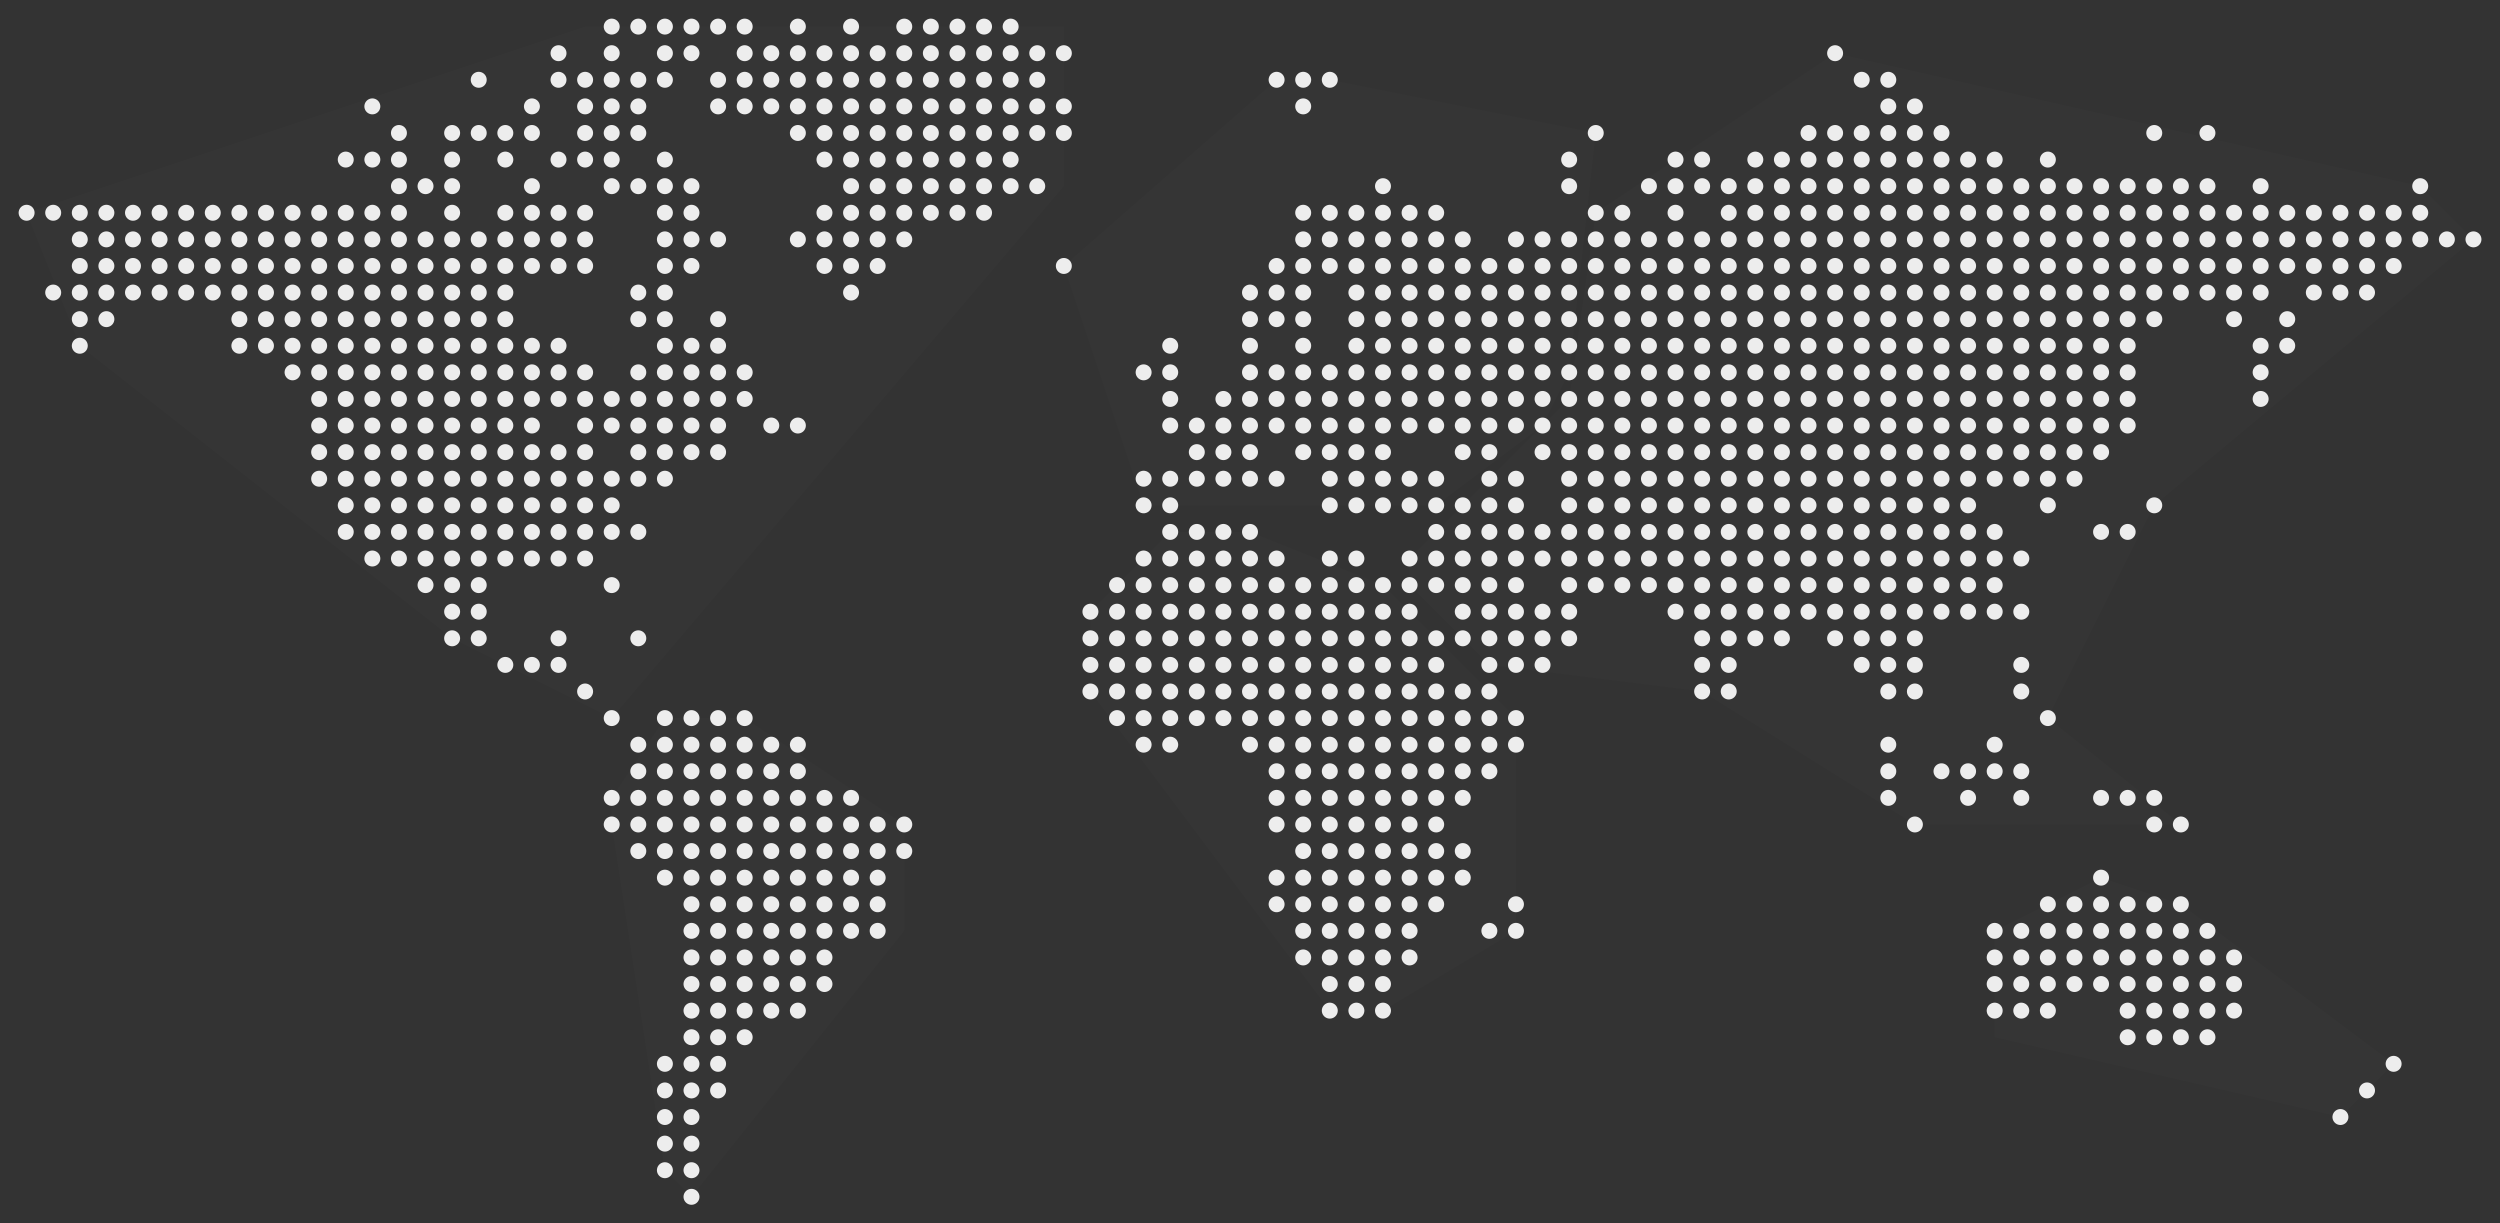 <svg viewBox="0 0 940 460" preserveAspectRatio="xMinYMin meet" width="940" height="460">
  <rect x="0" y="0" width="940" height="460" fill="#333333" stroke="none"/>
  <g stroke="none" fill="none" fill-rule="evenodd">
    <g>
      <path stroke="none" fill="#fff" fill-opacity="0.01" d="M790,330 L820,340 L900,400 L880,420 L750,390 L750,350 Z"></path>
      <path d="M790,330 h0 M770,340 h0 m10,0 h0 m10,0 h0 m10,0 h0 m10,0 h0 m10,0 h0 M750,350 h0 m10,0 h0 m10,0 h0 m10,0 h0 m10,0 h0 m10,0 h0 m10,0 h0 m10,0 h0 m10,0 h0 M750,360 h0 m10,0 h0 m10,0 h0 m10,0 h0 m10,0 h0 m10,0 h0 m10,0 h0 m10,0 h0 m10,0 h0 m10,0 h0 M750,370 h0 m10,0 h0 m10,0 h0 m10,0 h0 m10,0 h0 m10,0 h0 m10,0 h0 m10,0 h0 m10,0 h0 m10,0 h0 M750,380 h0 m10,0 h0 m10,0 h0 M800,380 h0 m10,0 h0 m10,0 h0 m10,0 h0 m10,0 h0 M800,390 h0 m10,0 h0 m10,0 h0 m10,0 h0 M900,400 h0 M890,410 h0 M880,420 h0" stroke-linecap="round" stroke-width="6" stroke="#EDEDED"></path>
    </g>
    <g>
      <path stroke="none" fill="#fff" fill-opacity="0.01" d="M690,20 L910,70 L930,90 L810,190 L770,270 L820,310 L720,310 L640,260 L560,250 L530,220 L530,210 L590,150 L600,80 Z"></path>
      <path d="M690,20 h0 M700,30 h0 m10,0 h0 M710,40 h0 m10,0 h0 M680,50 h0 m10,0 h0 m10,0 h0 m10,0 h0 m10,0 h0 m10,0 h0 M810,50 h0 M830,50 h0 M630,60 h0 m10,0 h0 M660,60 h0 m10,0 h0 m10,0 h0 m10,0 h0 m10,0 h0 m10,0 h0 m10,0 h0 m10,0 h0 m10,0 h0 m10,0 h0 M770,60 h0 M620,70 h0 m10,0 h0 m10,0 h0 m10,0 h0 m10,0 h0 m10,0 h0 m10,0 h0 m10,0 h0 m10,0 h0 m10,0 h0 m10,0 h0 m10,0 h0 m10,0 h0 m10,0 h0 m10,0 h0 m10,0 h0 m10,0 h0 m10,0 h0 m10,0 h0 m10,0 h0 m10,0 h0 m10,0 h0 M850,70 h0 M910,70 h0 M600,80 h0 m10,0 h0 M630,80 h0 M650,80 h0 m10,0 h0 m10,0 h0 m10,0 h0 m10,0 h0 m10,0 h0 m10,0 h0 m10,0 h0 m10,0 h0 m10,0 h0 m10,0 h0 m10,0 h0 m10,0 h0 m10,0 h0 m10,0 h0 m10,0 h0 m10,0 h0 m10,0 h0 m10,0 h0 m10,0 h0 m10,0 h0 m10,0 h0 m10,0 h0 m10,0 h0 m10,0 h0 m10,0 h0 m10,0 h0 M600,90 h0 m10,0 h0 m10,0 h0 m10,0 h0 m10,0 h0 m10,0 h0 m10,0 h0 m10,0 h0 m10,0 h0 m10,0 h0 m10,0 h0 m10,0 h0 m10,0 h0 m10,0 h0 m10,0 h0 m10,0 h0 m10,0 h0 m10,0 h0 m10,0 h0 m10,0 h0 m10,0 h0 m10,0 h0 m10,0 h0 m10,0 h0 m10,0 h0 m10,0 h0 m10,0 h0 m10,0 h0 m10,0 h0 m10,0 h0 m10,0 h0 m10,0 h0 m10,0 h0 m10,0 h0 M600,100 h0 m10,0 h0 m10,0 h0 m10,0 h0 m10,0 h0 m10,0 h0 m10,0 h0 m10,0 h0 m10,0 h0 m10,0 h0 m10,0 h0 m10,0 h0 m10,0 h0 m10,0 h0 m10,0 h0 m10,0 h0 m10,0 h0 m10,0 h0 m10,0 h0 m10,0 h0 m10,0 h0 m10,0 h0 m10,0 h0 m10,0 h0 m10,0 h0 m10,0 h0 m10,0 h0 m10,0 h0 m10,0 h0 m10,0 h0 m10,0 h0 M600,110 h0 m10,0 h0 m10,0 h0 m10,0 h0 m10,0 h0 m10,0 h0 m10,0 h0 m10,0 h0 m10,0 h0 m10,0 h0 m10,0 h0 m10,0 h0 m10,0 h0 m10,0 h0 m10,0 h0 m10,0 h0 m10,0 h0 m10,0 h0 m10,0 h0 m10,0 h0 m10,0 h0 m10,0 h0 m10,0 h0 m10,0 h0 m10,0 h0 m10,0 h0 M870,110 h0 m10,0 h0 m10,0 h0 M600,120 h0 m10,0 h0 m10,0 h0 m10,0 h0 m10,0 h0 m10,0 h0 m10,0 h0 m10,0 h0 m10,0 h0 m10,0 h0 m10,0 h0 m10,0 h0 m10,0 h0 m10,0 h0 m10,0 h0 m10,0 h0 m10,0 h0 m10,0 h0 m10,0 h0 m10,0 h0 m10,0 h0 m10,0 h0 M840,120 h0 M860,120 h0 M600,130 h0 m10,0 h0 m10,0 h0 m10,0 h0 m10,0 h0 m10,0 h0 m10,0 h0 m10,0 h0 m10,0 h0 m10,0 h0 m10,0 h0 m10,0 h0 m10,0 h0 m10,0 h0 m10,0 h0 m10,0 h0 m10,0 h0 m10,0 h0 m10,0 h0 m10,0 h0 m10,0 h0 M850,130 h0 m10,0 h0 M600,140 h0 m10,0 h0 m10,0 h0 m10,0 h0 m10,0 h0 m10,0 h0 m10,0 h0 m10,0 h0 m10,0 h0 m10,0 h0 m10,0 h0 m10,0 h0 m10,0 h0 m10,0 h0 m10,0 h0 m10,0 h0 m10,0 h0 m10,0 h0 m10,0 h0 m10,0 h0 m10,0 h0 M850,140 h0 M590,150 h0 m10,0 h0 m10,0 h0 m10,0 h0 m10,0 h0 m10,0 h0 m10,0 h0 m10,0 h0 m10,0 h0 m10,0 h0 m10,0 h0 m10,0 h0 m10,0 h0 m10,0 h0 m10,0 h0 m10,0 h0 m10,0 h0 m10,0 h0 m10,0 h0 m10,0 h0 m10,0 h0 m10,0 h0 M850,150 h0 M590,160 h0 m10,0 h0 m10,0 h0 m10,0 h0 m10,0 h0 m10,0 h0 m10,0 h0 m10,0 h0 m10,0 h0 m10,0 h0 m10,0 h0 m10,0 h0 m10,0 h0 m10,0 h0 m10,0 h0 m10,0 h0 m10,0 h0 m10,0 h0 m10,0 h0 m10,0 h0 m10,0 h0 m10,0 h0 M580,170 h0 m10,0 h0 m10,0 h0 m10,0 h0 m10,0 h0 m10,0 h0 m10,0 h0 m10,0 h0 m10,0 h0 m10,0 h0 m10,0 h0 m10,0 h0 m10,0 h0 m10,0 h0 m10,0 h0 m10,0 h0 m10,0 h0 m10,0 h0 m10,0 h0 m10,0 h0 m10,0 h0 m10,0 h0 M560,180 h0 m10,0 h0 M590,180 h0 m10,0 h0 m10,0 h0 m10,0 h0 m10,0 h0 m10,0 h0 m10,0 h0 m10,0 h0 m10,0 h0 m10,0 h0 m10,0 h0 m10,0 h0 m10,0 h0 m10,0 h0 m10,0 h0 m10,0 h0 m10,0 h0 m10,0 h0 m10,0 h0 m10,0 h0 M550,190 h0 m10,0 h0 m10,0 h0 M590,190 h0 m10,0 h0 m10,0 h0 m10,0 h0 m10,0 h0 m10,0 h0 m10,0 h0 m10,0 h0 m10,0 h0 m10,0 h0 m10,0 h0 m10,0 h0 m10,0 h0 m10,0 h0 m10,0 h0 m10,0 h0 M770,190 h0 M810,190 h0 M540,200 h0 m10,0 h0 m10,0 h0 m10,0 h0 m10,0 h0 m10,0 h0 m10,0 h0 m10,0 h0 m10,0 h0 m10,0 h0 m10,0 h0 m10,0 h0 m10,0 h0 m10,0 h0 m10,0 h0 m10,0 h0 m10,0 h0 m10,0 h0 m10,0 h0 m10,0 h0 m10,0 h0 m10,0 h0 M790,200 h0 m10,0 h0 M530,210 h0 m10,0 h0 m10,0 h0 m10,0 h0 m10,0 h0 m10,0 h0 m10,0 h0 m10,0 h0 m10,0 h0 m10,0 h0 m10,0 h0 m10,0 h0 m10,0 h0 m10,0 h0 m10,0 h0 m10,0 h0 m10,0 h0 m10,0 h0 m10,0 h0 m10,0 h0 m10,0 h0 m10,0 h0 m10,0 h0 m10,0 h0 M530,220 h0 m10,0 h0 m10,0 h0 m10,0 h0 m10,0 h0 M590,220 h0 m10,0 h0 m10,0 h0 m10,0 h0 m10,0 h0 m10,0 h0 m10,0 h0 m10,0 h0 m10,0 h0 m10,0 h0 m10,0 h0 m10,0 h0 m10,0 h0 m10,0 h0 m10,0 h0 m10,0 h0 m10,0 h0 M550,230 h0 m10,0 h0 m10,0 h0 m10,0 h0 m10,0 h0 M630,230 h0 m10,0 h0 m10,0 h0 m10,0 h0 m10,0 h0 m10,0 h0 m10,0 h0 m10,0 h0 m10,0 h0 m10,0 h0 m10,0 h0 m10,0 h0 m10,0 h0 m10,0 h0 M550,240 h0 m10,0 h0 m10,0 h0 m10,0 h0 m10,0 h0 M640,240 h0 m10,0 h0 m10,0 h0 m10,0 h0 M690,240 h0 m10,0 h0 m10,0 h0 m10,0 h0 M560,250 h0 m10,0 h0 m10,0 h0 M640,250 h0 m10,0 h0 M700,250 h0 m10,0 h0 m10,0 h0 M760,250 h0 M640,260 h0 m10,0 h0 M710,260 h0 m10,0 h0 M760,260 h0 M770,270 h0 M710,280 h0 M750,280 h0 M710,290 h0 M730,290 h0 m10,0 h0 m10,0 h0 m10,0 h0 M710,300 h0 M740,300 h0 M760,300 h0 M790,300 h0 m10,0 h0 m10,0 h0 M720,310 h0 M810,310 h0 m10,0 h0" stroke-linecap="round" stroke-width="6" stroke="#EDEDED"></path>
    </g>
    <g>
      <path stroke="none" fill="#fff" fill-opacity="0.01" d="M440,200 L470,200 L520,220 L570,270 L570,350 L520,380 L500,380 L410,260 L410,230 Z"></path>
      <path d="M440,200 h0 m10,0 h0 m10,0 h0 m10,0 h0 M430,210 h0 m10,0 h0 m10,0 h0 m10,0 h0 m10,0 h0 m10,0 h0 M500,210 h0 m10,0 h0 M420,220 h0 m10,0 h0 m10,0 h0 m10,0 h0 m10,0 h0 m10,0 h0 m10,0 h0 m10,0 h0 m10,0 h0 m10,0 h0 m10,0 h0 M410,230 h0 m10,0 h0 m10,0 h0 m10,0 h0 m10,0 h0 m10,0 h0 m10,0 h0 m10,0 h0 m10,0 h0 m10,0 h0 m10,0 h0 m10,0 h0 m10,0 h0 M410,240 h0 m10,0 h0 m10,0 h0 m10,0 h0 m10,0 h0 m10,0 h0 m10,0 h0 m10,0 h0 m10,0 h0 m10,0 h0 m10,0 h0 m10,0 h0 m10,0 h0 m10,0 h0 M410,250 h0 m10,0 h0 m10,0 h0 m10,0 h0 m10,0 h0 m10,0 h0 m10,0 h0 m10,0 h0 m10,0 h0 m10,0 h0 m10,0 h0 m10,0 h0 m10,0 h0 m10,0 h0 M410,260 h0 m10,0 h0 m10,0 h0 m10,0 h0 m10,0 h0 m10,0 h0 m10,0 h0 m10,0 h0 m10,0 h0 m10,0 h0 m10,0 h0 m10,0 h0 m10,0 h0 m10,0 h0 m10,0 h0 m10,0 h0 M420,270 h0 m10,0 h0 m10,0 h0 m10,0 h0 m10,0 h0 m10,0 h0 m10,0 h0 m10,0 h0 m10,0 h0 m10,0 h0 m10,0 h0 m10,0 h0 m10,0 h0 m10,0 h0 m10,0 h0 m10,0 h0 M430,280 h0 m10,0 h0 M470,280 h0 m10,0 h0 m10,0 h0 m10,0 h0 m10,0 h0 m10,0 h0 m10,0 h0 m10,0 h0 m10,0 h0 m10,0 h0 m10,0 h0 M480,290 h0 m10,0 h0 m10,0 h0 m10,0 h0 m10,0 h0 m10,0 h0 m10,0 h0 m10,0 h0 m10,0 h0 M480,300 h0 m10,0 h0 m10,0 h0 m10,0 h0 m10,0 h0 m10,0 h0 m10,0 h0 m10,0 h0 M480,310 h0 m10,0 h0 m10,0 h0 m10,0 h0 m10,0 h0 m10,0 h0 m10,0 h0 M490,320 h0 m10,0 h0 m10,0 h0 m10,0 h0 m10,0 h0 m10,0 h0 m10,0 h0 M480,330 h0 m10,0 h0 m10,0 h0 m10,0 h0 m10,0 h0 m10,0 h0 m10,0 h0 m10,0 h0 M480,340 h0 m10,0 h0 m10,0 h0 m10,0 h0 m10,0 h0 m10,0 h0 m10,0 h0 M570,340 h0 M490,350 h0 m10,0 h0 m10,0 h0 m10,0 h0 m10,0 h0 M560,350 h0 m10,0 h0 M490,360 h0 m10,0 h0 m10,0 h0 m10,0 h0 m10,0 h0 M500,370 h0 m10,0 h0 m10,0 h0 M500,380 h0 m10,0 h0 m10,0 h0" stroke-linecap="round" stroke-width="6" stroke="#EDEDED"></path>
    </g>
    <g>
      <path stroke="none" fill="#fff" fill-opacity="0.01" d="M480,30 L500,30 L600,50 L590,140 L580,160 L540,190 L430,190 L400,100 Z"></path>
      <path d="M480,30 h0 m10,0 h0 m10,0 h0 M490,40 h0 M600,50 h0 M590,60 h0 M520,70 h0 M590,70 h0 M490,80 h0 m10,0 h0 m10,0 h0 m10,0 h0 m10,0 h0 m10,0 h0 M490,90 h0 m10,0 h0 m10,0 h0 m10,0 h0 m10,0 h0 m10,0 h0 m10,0 h0 M570,90 h0 m10,0 h0 m10,0 h0 M400,100 h0 M480,100 h0 m10,0 h0 m10,0 h0 m10,0 h0 m10,0 h0 m10,0 h0 m10,0 h0 m10,0 h0 m10,0 h0 m10,0 h0 m10,0 h0 m10,0 h0 M470,110 h0 m10,0 h0 m10,0 h0 M510,110 h0 m10,0 h0 m10,0 h0 m10,0 h0 m10,0 h0 m10,0 h0 m10,0 h0 m10,0 h0 m10,0 h0 M470,120 h0 m10,0 h0 m10,0 h0 M510,120 h0 m10,0 h0 m10,0 h0 m10,0 h0 m10,0 h0 m10,0 h0 m10,0 h0 m10,0 h0 m10,0 h0 M440,130 h0 M470,130 h0 M490,130 h0 M510,130 h0 m10,0 h0 m10,0 h0 m10,0 h0 m10,0 h0 m10,0 h0 m10,0 h0 m10,0 h0 m10,0 h0 M430,140 h0 m10,0 h0 M470,140 h0 m10,0 h0 m10,0 h0 m10,0 h0 m10,0 h0 m10,0 h0 m10,0 h0 m10,0 h0 m10,0 h0 m10,0 h0 m10,0 h0 m10,0 h0 m10,0 h0 M440,150 h0 M460,150 h0 m10,0 h0 m10,0 h0 m10,0 h0 m10,0 h0 m10,0 h0 m10,0 h0 m10,0 h0 m10,0 h0 m10,0 h0 m10,0 h0 m10,0 h0 m10,0 h0 M440,160 h0 m10,0 h0 m10,0 h0 m10,0 h0 m10,0 h0 m10,0 h0 m10,0 h0 m10,0 h0 m10,0 h0 m10,0 h0 m10,0 h0 m10,0 h0 m10,0 h0 m10,0 h0 m10,0 h0 M450,170 h0 m10,0 h0 m10,0 h0 M490,170 h0 m10,0 h0 m10,0 h0 m10,0 h0 M550,170 h0 m10,0 h0 M430,180 h0 m10,0 h0 m10,0 h0 M480,180 h0 M500,180 h0 m10,0 h0 m10,0 h0 m10,0 h0 m10,0 h0 M460,180 h0 m10,0 h0 M430,190 h0 m10,0 h0 M500,190 h0 m10,0 h0 m10,0 h0 m10,0 h0 m10,0 h0" stroke-linecap="round" stroke-width="6" stroke="#EDEDED"></path>
    </g>
    <g>
      <path stroke="none" fill="#fff" fill-opacity="0.01" d="M250,270 L280,270 L340,310 L340,350 L260,450 L250,440 L230,310 L230,300 Z"></path>
      <path d="M250,270 h0 m10,0 h0 m10,0 h0 m10,0 h0 M240,280 h0 m10,0 h0 m10,0 h0 m10,0 h0 m10,0 h0 m10,0 h0 m10,0 h0 M240,290 h0 m10,0 h0 m10,0 h0 m10,0 h0 m10,0 h0 m10,0 h0 m10,0 h0 M230,300 h0 m10,0 h0 m10,0 h0 m10,0 h0 m10,0 h0 m10,0 h0 m10,0 h0 m10,0 h0 m10,0 h0 m10,0 h0 M230,310 h0 m10,0 h0 m10,0 h0 m10,0 h0 m10,0 h0 m10,0 h0 m10,0 h0 m10,0 h0 m10,0 h0 m10,0 h0 m10,0 h0 m10,0 h0 M240,320 h0 m10,0 h0 m10,0 h0 m10,0 h0 m10,0 h0 m10,0 h0 m10,0 h0 m10,0 h0 m10,0 h0 m10,0 h0 m10,0 h0 M250,330 h0 m10,0 h0 m10,0 h0 m10,0 h0 m10,0 h0 m10,0 h0 m10,0 h0 m10,0 h0 m10,0 h0 M260,340 h0 m10,0 h0 m10,0 h0 m10,0 h0 m10,0 h0 m10,0 h0 m10,0 h0 m10,0 h0 M260,350 h0 m10,0 h0 m10,0 h0 m10,0 h0 m10,0 h0 m10,0 h0 m10,0 h0 m10,0 h0 M260,360 h0 m10,0 h0 m10,0 h0 m10,0 h0 m10,0 h0 m10,0 h0 M260,370 h0 m10,0 h0 m10,0 h0 m10,0 h0 m10,0 h0 m10,0 h0 M260,380 h0 m10,0 h0 m10,0 h0 m10,0 h0 m10,0 h0 M260,390 h0 m10,0 h0 m10,0 h0 M250,400 h0 m10,0 h0 m10,0 h0 M250,410 h0 m10,0 h0 m10,0 h0 M250,420 h0 m10,0 h0 M250,430 h0 m10,0 h0 M250,440 h0 m10,0 h0 M260,450 h0" stroke-linecap="round" stroke-width="6" stroke="#EDEDED"></path>
    </g>
    <g>
      <path stroke="none" fill="#fff" fill-opacity="0.01" d="M220,10 L400,10 L400,70 L230,270 L170,240 L30,130 L10,80 Z"></path>
      <path d="M230,10 h0 m10,0 h0 m10,0 h0 m10,0 h0 m10,0 h0 m10,0 h0 M300,10 h0 M320,10 h0 M340,10 h0 m10,0 h0 m10,0 h0 m10,0 h0 m10,0 h0 M210,20 h0 M230,20 h0 M250,20 h0 m10,0 h0 M280,20 h0 m10,0 h0 m10,0 h0 m10,0 h0 m10,0 h0 m10,0 h0 m10,0 h0 m10,0 h0 m10,0 h0 m10,0 h0 m10,0 h0 m10,0 h0 m10,0 h0 M180,30 h0 M210,30 h0 m10,0 h0 m10,0 h0 m10,0 h0 m10,0 h0 M270,30 h0 m10,0 h0 m10,0 h0 m10,0 h0 m10,0 h0 m10,0 h0 m10,0 h0 m10,0 h0 m10,0 h0 m10,0 h0 m10,0 h0 m10,0 h0 m10,0 h0 M140,40 h0 M200,40 h0 M220,40 h0 m10,0 h0 m10,0 h0 M270,40 h0 m10,0 h0 m10,0 h0 m10,0 h0 m10,0 h0 m10,0 h0 m10,0 h0 m10,0 h0 m10,0 h0 m10,0 h0 m10,0 h0 m10,0 h0 m10,0 h0 m10,0 h0 M150,50 h0 M170,50 h0 m10,0 h0 m10,0 h0 m10,0 h0 M220,50 h0 m10,0 h0 m10,0 h0 M300,50 h0 m10,0 h0 m10,0 h0 m10,0 h0 m10,0 h0 m10,0 h0 m10,0 h0 m10,0 h0 m10,0 h0 m10,0 h0 m10,0 h0 M130,60 h0 m10,0 h0 m10,0 h0 M170,60 h0 M190,60 h0 M210,60 h0 m10,0 h0 m10,0 h0 M250,60 h0 M310,60 h0 m10,0 h0 m10,0 h0 m10,0 h0 m10,0 h0 m10,0 h0 m10,0 h0 m10,0 h0 M150,70 h0 m10,0 h0 m10,0 h0 M200,70 h0 M230,70 h0 m10,0 h0 m10,0 h0 m10,0 h0 M320,70 h0 m10,0 h0 m10,0 h0 m10,0 h0 m10,0 h0 m10,0 h0 m10,0 h0 m10,0 h0 M10,80 h0 m10,0 h0 m10,0 h0 m10,0 h0 m10,0 h0 m10,0 h0 m10,0 h0 m10,0 h0 m10,0 h0 m10,0 h0 m10,0 h0 m10,0 h0 m10,0 h0 m10,0 h0 m10,0 h0 M170,80 h0 M190,80 h0 m10,0 h0 m10,0 h0 m10,0 h0 M250,80 h0 m10,0 h0 M310,80 h0 m10,0 h0 m10,0 h0 m10,0 h0 m10,0 h0 m10,0 h0 m10,0 h0 M30,90 h0 m10,0 h0 m10,0 h0 m10,0 h0 m10,0 h0 m10,0 h0 m10,0 h0 m10,0 h0 m10,0 h0 m10,0 h0 m10,0 h0 m10,0 h0 m10,0 h0 m10,0 h0 m10,0 h0 m10,0 h0 m10,0 h0 m10,0 h0 m10,0 h0 m10,0 h0 M250,90 h0 m10,0 h0 m10,0 h0 M300,90 h0 m10,0 h0 m10,0 h0 m10,0 h0 m10,0 h0 M30,100 h0 m10,0 h0 m10,0 h0 m10,0 h0 m10,0 h0 m10,0 h0 m10,0 h0 m10,0 h0 m10,0 h0 m10,0 h0 m10,0 h0 m10,0 h0 m10,0 h0 m10,0 h0 m10,0 h0 m10,0 h0 m10,0 h0 m10,0 h0 m10,0 h0 m10,0 h0 M250,100 h0 m10,0 h0 M310,100 h0 m10,0 h0 m10,0 h0 M20,110 h0 m10,0 h0 m10,0 h0 m10,0 h0 m10,0 h0 m10,0 h0 m10,0 h0 m10,0 h0 m10,0 h0 m10,0 h0 m10,0 h0 m10,0 h0 m10,0 h0 m10,0 h0 m10,0 h0 m10,0 h0 m10,0 h0 m10,0 h0 M240,110 h0 m10,0 h0 M320,110 h0 M30,120 h0 m10,0 h0 M90,120 h0 m10,0 h0 m10,0 h0 m10,0 h0 m10,0 h0 m10,0 h0 m10,0 h0 m10,0 h0 m10,0 h0 m10,0 h0 m10,0 h0 M240,120 h0 m10,0 h0 M270,120 h0 M30,130 h0 M90,130 h0 m10,0 h0 m10,0 h0 m10,0 h0 m10,0 h0 m10,0 h0 m10,0 h0 m10,0 h0 m10,0 h0 m10,0 h0 m10,0 h0 m10,0 h0 m10,0 h0 M250,130 h0 m10,0 h0 m10,0 h0 M110,140 h0 m10,0 h0 m10,0 h0 m10,0 h0 m10,0 h0 m10,0 h0 m10,0 h0 m10,0 h0 m10,0 h0 m10,0 h0 m10,0 h0 m10,0 h0 M240,140 h0 m10,0 h0 m10,0 h0 m10,0 h0 m10,0 h0 M120,150 h0 m10,0 h0 m10,0 h0 m10,0 h0 m10,0 h0 m10,0 h0 m10,0 h0 m10,0 h0 m10,0 h0 m10,0 h0 m10,0 h0 m10,0 h0 m10,0 h0 m10,0 h0 m10,0 h0 m10,0 h0 m10,0 h0 M120,160 h0 m10,0 h0 m10,0 h0 m10,0 h0 m10,0 h0 m10,0 h0 m10,0 h0 m10,0 h0 m10,0 h0 M220,160 h0 m10,0 h0 m10,0 h0 m10,0 h0 m10,0 h0 m10,0 h0 M290,160 h0 m10,0 h0 M120,170 h0 m10,0 h0 m10,0 h0 m10,0 h0 m10,0 h0 m10,0 h0 m10,0 h0 m10,0 h0 m10,0 h0 m10,0 h0 m10,0 h0 M240,170 h0 m10,0 h0 m10,0 h0 m10,0 h0 M120,180 h0 m10,0 h0 m10,0 h0 m10,0 h0 m10,0 h0 m10,0 h0 m10,0 h0 m10,0 h0 m10,0 h0 m10,0 h0 m10,0 h0 m10,0 h0 m10,0 h0 m10,0 h0 M130,190 h0 m10,0 h0 m10,0 h0 m10,0 h0 m10,0 h0 m10,0 h0 m10,0 h0 m10,0 h0 m10,0 h0 m10,0 h0 m10,0 h0 M130,200 h0 m10,0 h0 m10,0 h0 m10,0 h0 m10,0 h0 m10,0 h0 m10,0 h0 m10,0 h0 m10,0 h0 m10,0 h0 m10,0 h0 m10,0 h0 M140,210 h0 m10,0 h0 m10,0 h0 m10,0 h0 m10,0 h0 m10,0 h0 m10,0 h0 m10,0 h0 m10,0 h0 M160,220 h0 m10,0 h0 m10,0 h0 M230,220 h0 M170,230 h0 m10,0 h0 M170,240 h0 m10,0 h0 M210,240 h0 M240,240 h0 M190,250 h0 m10,0 h0 m10,0 h0 M220,260 h0 M230,270 h0" stroke-linecap="round" stroke-width="6" stroke="#EDEDED"></path>
    </g>
  </g> 
</svg>